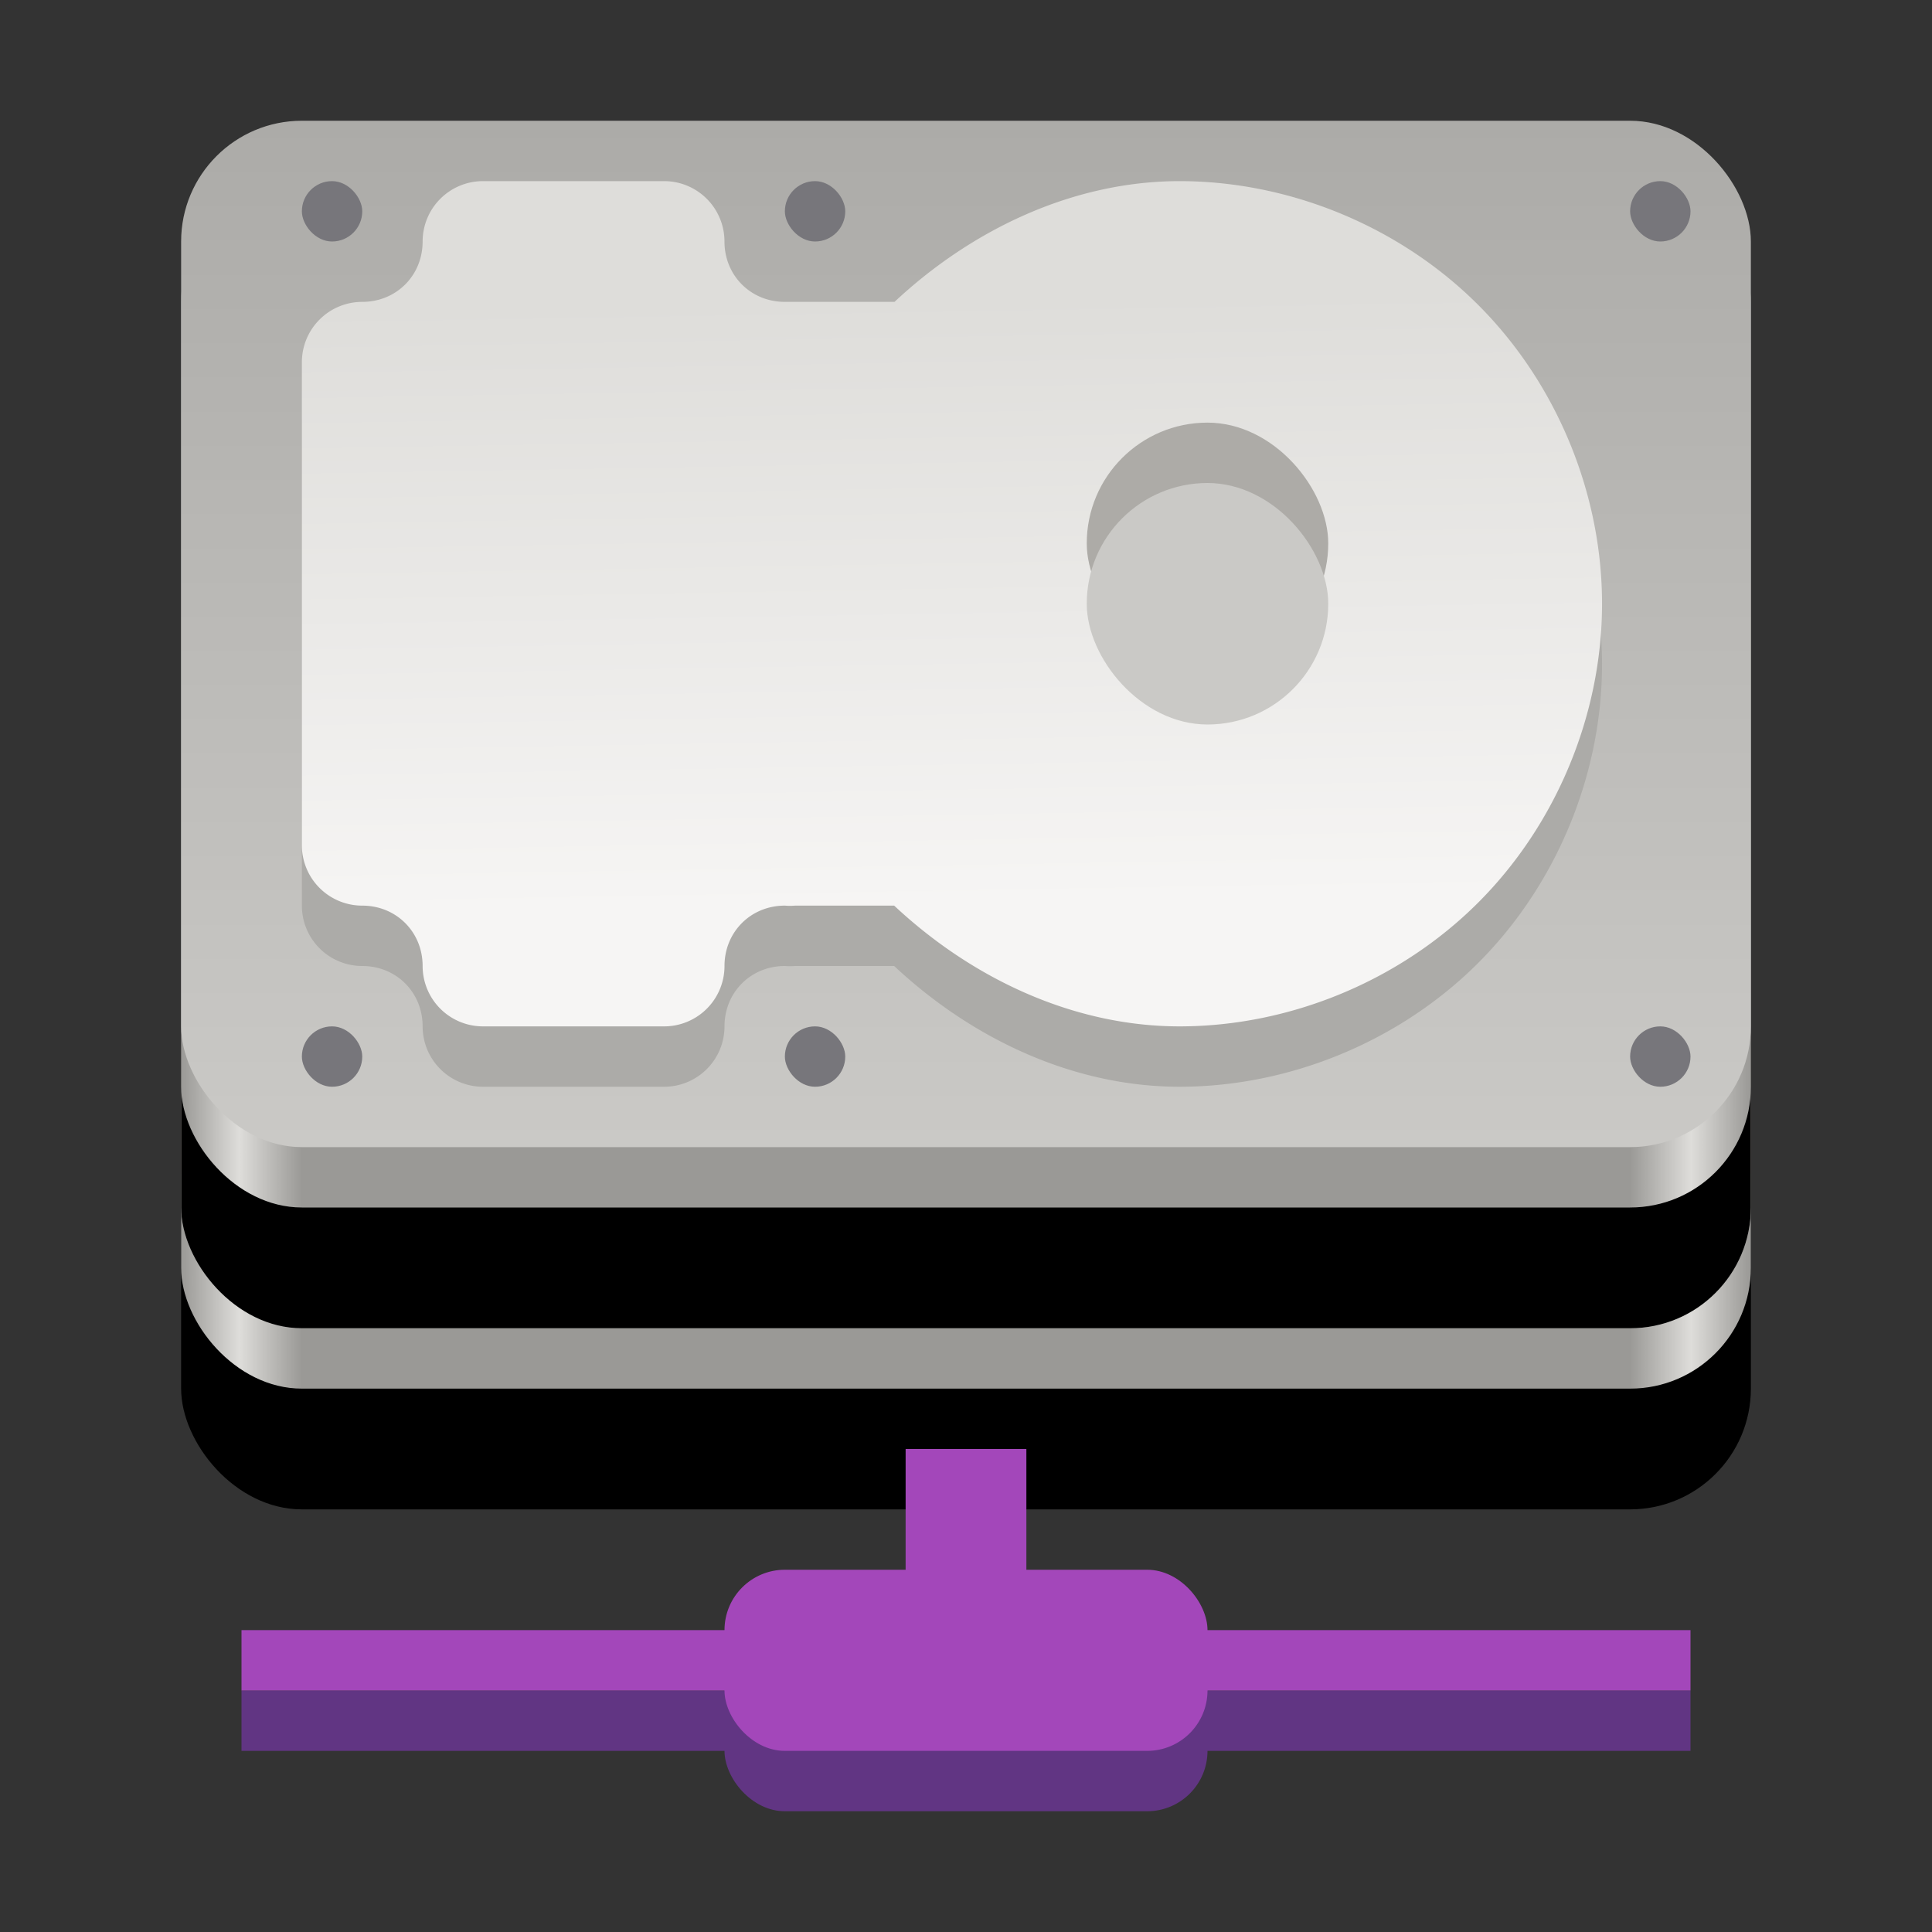 <?xml version="1.0" encoding="UTF-8"?>
<svg width="128" height="128" version="1.1" viewBox="0 0 128 128" xmlns="http://www.w3.org/2000/svg">
<rect x="0" y="0" width="128" height="128" fill="#333333" stroke="none"/>
<defs>
<linearGradient id="h" x1="10" x2="10" y1="3" y2="37" gradientTransform="matrix(2,0,0,2,-2e-7,2)" gradientUnits="userSpaceOnUse">
<stop stop-color="#acaba8" offset="0"/>
<stop stop-color="#cac9c6" offset="1"/>
</linearGradient>
<linearGradient id="f" x1="3" x2="29" y1="17" y2="17" gradientTransform="matrix(4,0,0,4,0,-20)" gradientUnits="userSpaceOnUse">
<stop stop-color="#9a9996" offset="0"/>
<stop stop-color="#deddda" offset=".037"/>
<stop stop-color="#9a9996" offset=".077"/>
<stop stop-color="#9a9996" offset=".923"/>
<stop stop-color="#deddda" offset=".962"/>
<stop stop-color="#9a9996" offset="1"/>
</linearGradient>
<linearGradient id="b" x1="13.17" x2="13" y1="21" y2="11" gradientTransform="matrix(4,0,0,4,0,-24)" gradientUnits="userSpaceOnUse">
<stop stop-color="#f6f5f4" offset="0"/>
<stop stop-color="#deddda" offset="1"/>
</linearGradient>
<linearGradient id="a" x1="13.17" x2="13" y1="21" y2="11" gradientTransform="matrix(4,0,0,4,0,-12)" gradientUnits="userSpaceOnUse">
<stop stop-color="#f6f5f4" offset="0"/>
<stop stop-color="#deddda" offset="1"/>
</linearGradient>
<linearGradient id="g" x1="10" x2="10" y1="3" y2="37" gradientTransform="matrix(2,0,0,2,-4e-7,14)" gradientUnits="userSpaceOnUse">
<stop stop-color="#acaba8" offset="0"/>
<stop stop-color="#cac9c6" offset="1"/>
</linearGradient>
<linearGradient id="c" x1="3" x2="29" y1="17" y2="17" gradientTransform="matrix(4,0,0,4,0,-8)" gradientUnits="userSpaceOnUse">
<stop stop-color="#9a9996" offset="0"/>
<stop stop-color="#deddda" offset=".037"/>
<stop stop-color="#9a9996" offset=".077"/>
<stop stop-color="#9a9996" offset=".923"/>
<stop stop-color="#deddda" offset=".962"/>
<stop stop-color="#9a9996" offset="1"/>
</linearGradient>
</defs>
<rect x="12" y="32" width="104" height="68" ry="8" stroke-width="4"/>
<rect x="12" y="24" width="104" height="68" ry="8" fill="url(#c)" stroke-width="4"/>
<rect x="12" y="20" width="104" height="68" ry="8" fill="url(#g)" stroke-width="4"/>
<rect x="108" y="80" width="4" height="4" ry="2" fill="#77767b" stroke-width="4"/>
<rect x="108" y="24" width="4" height="4" ry="2" fill="#77767b" stroke-width="4"/>
<rect x="52" y="24" width="4" height="4" ry="2" fill="#77767b" stroke-width="4"/>
<rect x="20" y="24" width="4" height="4" ry="2" fill="#77767b" stroke-width="4"/>
<rect x="20" y="80" width="4" height="4" ry="2" fill="#77767b" stroke-width="4"/>
<rect x="52" y="80" width="4" height="4" ry="2" fill="#77767b" stroke-width="4"/>
<path d="m32 28a4 4 0 0 0 -4 4c0 2.256-1.744 4-4 4a4 4 0 0 0 -4 4v32a4 4 0 0 0 4 4c2.256 0 4 1.744 4 4a4 4 0 0 0 4 4h12a4 4 0 0 0 4 -4c0-2.254 1.74-3.996 3.992-4 0.043 0.001 0.086 0.005 0.125 8e-3a4 4 0 0 0 0.562 -8e-3h6.562c5.143 4.813 11.847 7.995 18.898 8 7.33 0 14.614-3.02 19.797-8.203s8.203-12.466 8.203-19.797-3.02-14.614-8.203-19.797c-5.183-5.183-12.466-8.203-19.797-8.203a4 4 0 0 0 -8e-3 0c-7.042 0.01-13.73 3.196-18.867 8h-7.266c-2.256 0-4-1.744-4-4a4 4 0 0 0 -4 -4z" fill="#acaba8" stroke-width="4"/>
<path d="m32 24a4 4 0 0 0 -4 4c0 2.256-1.744 4-4 4a4 4 0 0 0 -4 4v32a4 4 0 0 0 4 4c2.256 0 4 1.744 4 4a4 4 0 0 0 4 4h12a4 4 0 0 0 4 -4c0-2.254 1.74-3.996 3.992-4 0.043 0.001 0.086 0.005 0.125 8e-3a4 4 0 0 0 0.562 -8e-3h6.562c5.143 4.813 11.847 7.995 18.898 8 7.33 0 14.614-3.02 19.797-8.203s8.203-12.466 8.203-19.797-3.02-14.614-8.203-19.797c-5.183-5.183-12.466-8.203-19.797-8.203a4 4 0 0 0 -8e-3 0c-7.042 0.01-13.73 3.196-18.867 8h-7.266c-2.256 0-4-1.744-4-4a4 4 0 0 0 -4 -4z" fill="url(#a)" stroke-width="4"/>
<rect x="72" y="40" width="16" height="16" ry="8" fill="#adaba7" fill-opacity=".996" stroke-width="4"/>
<rect x="72" y="44" width="16" height="16" ry="8" fill="#cac9c6" fill-opacity=".996" stroke-width="4"/>
<rect x="12" y="20" width="104" height="68" ry="8" stroke-width="4"/>
<rect x="12" y="12" width="104" height="68" ry="8" fill="url(#f)" stroke-width="4"/>
<rect x="12" y="8" width="104" height="68" ry="8" fill="url(#h)" stroke-width="4"/>
<rect x="108" y="68" width="4" height="4" ry="2" fill="#77767b" stroke-width="4"/>
<rect x="108" y="12" width="4" height="4" ry="2" fill="#77767b" stroke-width="4"/>
<rect x="52" y="12" width="4" height="4" ry="2" fill="#77767b" stroke-width="4"/>
<rect x="20" y="12" width="4" height="4" ry="2" fill="#77767b" stroke-width="4"/>
<rect x="20" y="68" width="4" height="4" ry="2" fill="#77767b" stroke-width="4"/>
<rect x="52" y="68" width="4" height="4" ry="2" fill="#77767b" stroke-width="4"/>
<path d="m32 16a4 4 0 0 0 -4 4c0 2.256-1.744 4-4 4a4 4 0 0 0 -4 4v32a4 4 0 0 0 4 4c2.256 0 4 1.744 4 4a4 4 0 0 0 4 4h12a4 4 0 0 0 4 -4c0-2.254 1.74-3.996 3.992-4 0.043 0.001 0.086 0.005 0.125 8e-3a4 4 0 0 0 0.562 -8e-3h6.562c5.143 4.813 11.847 7.995 18.898 8 7.33 0 14.614-3.02 19.797-8.203s8.203-12.466 8.203-19.797-3.02-14.614-8.203-19.797c-5.183-5.183-12.466-8.203-19.797-8.203a4 4 0 0 0 -8e-3 0c-7.042 0.011-13.73 3.196-18.867 8h-7.266c-2.256 0-4-1.744-4-4a4 4 0 0 0 -4 -4z" fill="#acaba8" stroke-width="4"/>
<path d="m32 12a4 4 0 0 0 -4 4c0 2.256-1.744 4-4 4a4 4 0 0 0 -4 4v32a4 4 0 0 0 4 4c2.256 0 4 1.744 4 4a4 4 0 0 0 4 4h12a4 4 0 0 0 4 -4c0-2.254 1.74-3.996 3.992-4 0.043 0.001 0.086 0.005 0.125 8e-3a4 4 0 0 0 0.562 -8e-3h6.562c5.143 4.813 11.847 7.995 18.898 8 7.33 0 14.614-3.02 19.797-8.203s8.203-12.466 8.203-19.797-3.02-14.614-8.203-19.797c-5.183-5.183-12.466-8.203-19.797-8.203a4 4 0 0 0 -8e-3 0c-7.042 0.011-13.73 3.196-18.867 8h-7.266c-2.256 0-4-1.744-4-4a4 4 0 0 0 -4 -4z" fill="url(#b)" stroke-width="4"/>
<rect x="72" y="28" width="16" height="16" ry="8" fill="#adaba7" fill-opacity=".996" stroke-width="4"/>
<rect x="72" y="32" width="16" height="16" ry="8" fill="#cac9c6" fill-opacity=".996" stroke-width="4"/>
<rect x="48" y="108" width="32" height="12" ry="4" fill="#613583" stroke-width="4"/>
<rect x="16" y="112" width="96" height="4" ry="0" fill="#613583" stroke-width="4"/>
<rect x="60" y="96" width="8" height="12" fill="#a347ba" stroke-width="4"/>
<rect x="48" y="104" width="32" height="12" ry="4" fill="#a347ba" stroke-width="4"/>
<rect x="16" y="108" width="96" height="4" ry="0" fill="#a347ba" stroke-width="4"/>
</svg>
